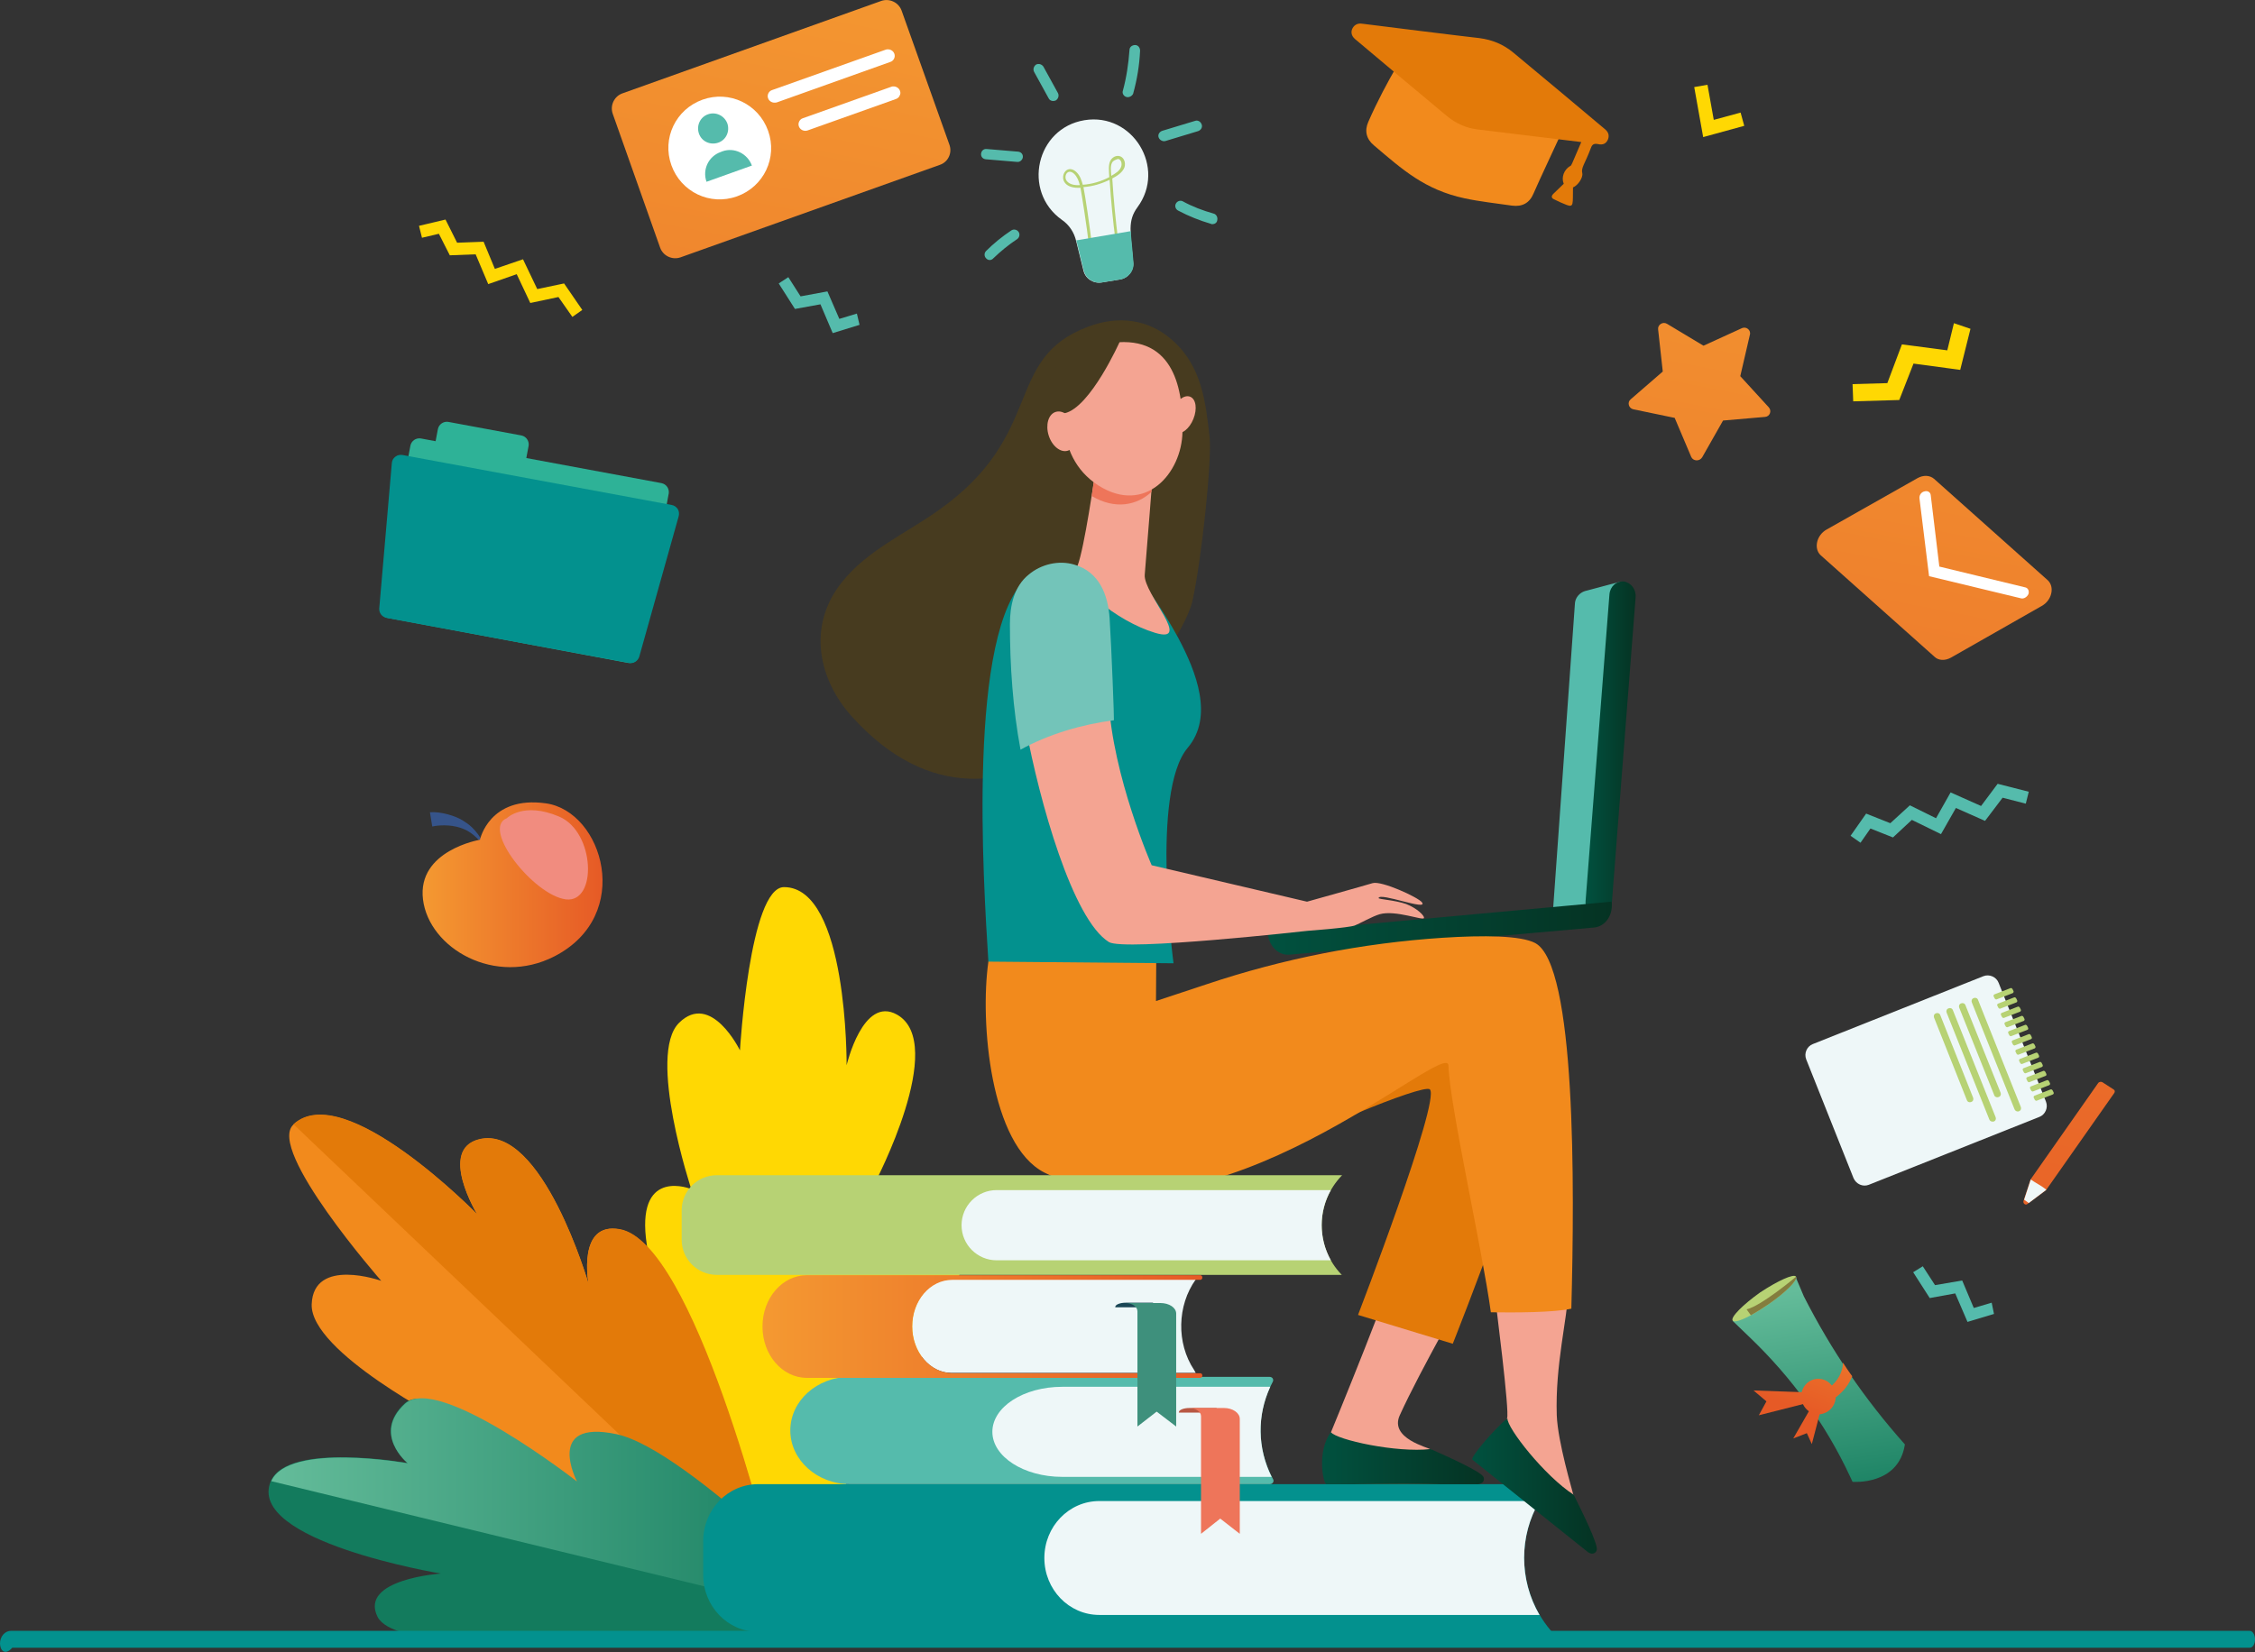 <?xml version="1.0" encoding="utf-8"?>
<!-- Generator: Adobe Illustrator 25.2.1, SVG Export Plug-In . SVG Version: 6.00 Build 0)  -->
<svg version="1.1" id="Camada_1" xmlns="http://www.w3.org/2000/svg" xmlns:xlink="http://www.w3.org/1999/xlink" x="0px" y="0px"
	 viewBox="0 0 680.8 498.9" style="enable-background:new 0 0 680.8 498.9;" xml:space="preserve">
<rect x="0" y="0" width="680.8" height="498.9" fill="#333333" stroke="none"/>
<style type="text/css">
	.st0{fill:#55BBAC;}
	.st1{fill:#FFD803;}
	.st2{fill:#F28A1C;}
	.st3{fill:#E37A09;}
	.st4{fill:url(#SVGID_1_);}
	.st5{fill:url(#SVGID_2_);}
	.st6{fill:#EEF7F8;}
	.st7{fill:#B7D274;}
	.st8{fill:url(#SVGID_3_);}
	.st9{fill:#03918E;}
	.st10{fill:#B85843;}
	.st11{fill:#EE755A;}
	.st12{fill:url(#SVGID_4_);}
	.st13{fill:#194655;}
	.st14{fill:#3E907C;}
	.st15{fill:url(#SVGID_5_);}
	.st16{fill:url(#SVGID_6_);}
	.st17{fill:#F4A492;}
	.st18{fill:url(#SVGID_7_);}
	.st19{fill:url(#SVGID_8_);}
	.st20{fill:#473B1F;}
	.st21{fill:#73C4B9;}
	.st22{fill:#2EB297;}
	.st23{fill:#36548A;}
	.st24{fill:url(#SVGID_9_);}
	.st25{fill:#F18C7F;}
	.st26{fill:url(#SVGID_10_);}
	.st27{fill:#FFFFFF;}
	.st28{fill:url(#SVGID_11_);}
	.st29{fill:url(#SVGID_12_);}
	.st30{fill:#847D3E;}
	.st31{fill:url(#SVGID_13_);}
	.st32{fill:url(#SVGID_14_);}
	.st33{fill:url(#SVGID_15_);}
	.st34{fill:url(#SVGID_16_);}
	.st35{fill:url(#SVGID_17_);}
</style>
<g>
	<polygon class="st0" points="258.7,94.7 253.4,96.3 249.8,88 241.7,89.5 238,83.7 235.1,85.6 240,93.3 247.7,91.9 251.4,100.6 
		259.5,98.1 	"/>
	<polygon class="st0" points="601.3,393.4 595.9,395 592.4,386.7 584.2,388.1 580.5,382.4 577.6,384.2 582.6,392 590.3,390.6 
		594,399.2 602,396.8 	"/>
	<g>
		<g>
			<path class="st1" d="M225.8,491.7c0,0-28.5-96.6-30.8-117.9c-2.3-21.3,13.7-14.7,13.7-14.7s-13.4-40.6-3.7-50.2
				c9.7-9.6,18.4,8.3,18.4,8.3s2.9-49.3,13.3-49.3c19.3,0,18.9,53.8,18.9,53.8s4.9-21.1,15.2-15.3c15.5,8.7-6.7,50.9-6.7,50.9
				s19.8,0,26.8,10C303.3,385.1,225.8,491.7,225.8,491.7z"/>
		</g>
	</g>
	<g>
		<g>
			<path class="st2" d="M235.1,478.9c0,0-82.2-13.7-100-28.3c-17.9-14.6-0.2-21.1-0.2-21.1s-41.3-21.2-40.8-35.6
				c0.5-14.4,21-7.1,21-7.1s-34.8-39.7-26.5-47.2c15.3-14,55.5,27.2,55.5,27.2s-11.9-19.6,0.6-22.7c19-4.7,33,43.7,33,43.7
				s-3.6-19.1,9.5-16.5C210.6,375.8,235.1,478.9,235.1,478.9z"/>
		</g>
		<path class="st3" d="M187.2,371.2c-13.1-2.4-9.5,16.5-9.5,16.5s-14-48.3-33-43.7c-12.6,3.1-0.6,22.7-0.6,22.7
			s-40.2-41.2-55.5-27.2l146.3,139.3C232.2,465.6,209.2,375.2,187.2,371.2z"/>
	</g>
	<g>
		<linearGradient id="SVGID_1_" gradientUnits="userSpaceOnUse" x1="197.944" y1="533.682" x2="188.506" y2="512.71">
			<stop  offset="0" style="stop-color:#64BC9A"/>
			<stop  offset="1" style="stop-color:#137B5D"/>
		</linearGradient>
		<path class="st4" d="M258.5,490.2c0,0-43.3-44-65.1-48.6c-21.8-4.6-17.9,10.9-17.9,10.9s-43.2-37.8-53.3-28.7
			c-10,9.2,0.8,18,0.8,18s-36-6.4-41.2,5.4c-7.9,18.2,51.3,28,51.3,28s-24.8,1.7-19.1,13.1C122.9,505.7,258.5,490.2,258.5,490.2z"/>
		<linearGradient id="SVGID_2_" gradientUnits="userSpaceOnUse" x1="81.942" y1="456.251" x2="258.497" y2="456.251">
			<stop  offset="0" style="stop-color:#64BC9A"/>
			<stop  offset="1" style="stop-color:#137B5D"/>
		</linearGradient>
		<path class="st5" d="M81.9,447.3c5.2-11.8,41.2-5.4,41.2-5.4s-10.8-8.8-0.8-18c10-9.2,51.9,23.5,51.9,23.5s-9.9-18.9,11.9-14.3
			c21.8,4.6,72.4,57.1,72.4,57.1L81.9,447.3z"/>
	</g>
	<g>
		<path class="st6" d="M327.4,36.3c-14.6,2.4-18.9,21.5-6.8,30.1c2.2,1.5,3.7,3.8,4.3,6.4l2.2,8.9c0.6,2.5,3,4,5.5,3.6l5.5-0.9
			c2.5-0.4,4.3-2.7,4-5.2c-0.8-9.2-1.7-12.5,1.3-16.6C352.2,50.7,342,33.9,327.4,36.3z"/>
		<g>
			<path class="st7" d="M328.9,75.2c-0.9-7.9-2.3-16.2-2.7-18.5c-8.3,0.5-5.2-8.3-1.3-4.8c1.1,1,1.6,2.4,2,3.9c2.8-0.2,5.5-1,8-2.3
				c-0.1-1.9-0.3-3.4,0.2-4.7c0.8-1.9,3.2-2.4,4.2-0.6c0.4,0.7,0.4,1.6,0.2,2.3c-0.6,1.6-2.2,2.6-3.7,3.4c0.4,6.3,1,12.6,1.8,18.8
				l-0.8,0.1c-0.8-6.1-1.4-12.3-1.8-18.5c-2.5,1.2-5.1,2-7.9,2.2c0.6,3,1.8,11.1,2.7,18.5L328.9,75.2z M322.2,54.8
				c0.7,0.8,2,1.2,3.8,1.1c-0.3-1.3-0.8-2.5-1.7-3.4C322.2,50.6,320.9,53.5,322.2,54.8z M335.7,49.2c-0.5,1-0.3,2.4-0.2,3.9
				c1.2-0.7,2.6-1.5,3-2.8c0.3-0.9,0-2.1-0.9-2.3C337.5,48,336,48.4,335.7,49.2z"/>
		</g>
		<path class="st0" d="M324.9,72.6c0,0.1,0,0.1,0.1,0.2l2.2,8.9c0.6,2.5,3,4,5.5,3.6l5.5-0.9c2.5-0.4,4.3-2.7,4-5.2
			c-0.3-4.1-0.7-7-0.8-9.4L324.9,72.6z"/>
		<g>
			<path class="st0" d="M316.6,29.7l-4.4-8c-0.4-0.8-0.1-1.7,0.6-2.2c0.8-0.4,1.7-0.1,2.2,0.6l4.4,8c0.4,0.8,0.1,1.7-0.6,2.2
				C318,30.7,317,30.5,316.6,29.7z"/>
		</g>
		<g>
			<path class="st0" d="M307.1,48.9l-9.5-0.8c-0.9-0.1-1.5-0.8-1.4-1.7c0.1-0.9,0.8-1.5,1.7-1.4l9.5,0.8c0.9,0.1,1.5,0.8,1.4,1.7
				C308.7,48.3,307.9,49,307.1,48.9z"/>
		</g>
		<g>
			<path class="st0" d="M297.7,78c-0.6-0.6-0.6-1.6,0-2.2c2.3-2.3,4.9-4.4,7.6-6.2c0.7-0.5,1.7-0.3,2.2,0.4c0.5,0.7,0.3,1.7-0.4,2.2
				c-2.6,1.7-5,3.7-7.2,5.8C299.3,78.7,298.3,78.7,297.7,78z"/>
		</g>
		<g>
			<path class="st0" d="M340.1,29.3c-0.8-0.2-1.4-1.1-1.1-1.9c1.1-4,1.7-8.2,2-12.3c0-0.9,0.8-1.5,1.7-1.5c0.9,0,1.5,0.8,1.5,1.7
				c-0.2,4.4-0.9,8.7-2.1,13C341.8,29,340.9,29.5,340.1,29.3z"/>
		</g>
		<g>
			<path class="st0" d="M349.8,41.5c-0.3-0.8,0.2-1.7,1.1-2l9.9-3c0.8-0.3,1.7,0.2,2,1.1c0.3,0.8-0.2,1.7-1.1,2l-9.9,3
				C351,42.8,350.1,42.3,349.8,41.5z"/>
		</g>
		<g>
			<path class="st0" d="M366,67.7c-0.1,0-0.3,0-0.4-0.1c-3.4-1-6.7-2.3-9.9-4c-0.8-0.4-1.1-1.4-0.7-2.1c0.4-0.8,1.4-1.1,2.1-0.7
				c2.9,1.6,6.1,2.8,9.3,3.7c0.8,0.2,1.3,1.1,1.1,2C367.4,67.3,366.7,67.7,366,67.7z"/>
		</g>
	</g>
	<linearGradient id="SVGID_3_" gradientUnits="userSpaceOnUse" x1="530.462" y1="33.793" x2="460.205" y2="394.515">
		<stop  offset="0" style="stop-color:#F49931"/>
		<stop  offset="1" style="stop-color:#E65A26"/>
	</linearGradient>
	<path class="st8" d="M510.6,138l-5-11.8l-12.5-2.6c-1.4-0.3-1.9-2.1-0.8-3l9.7-8.4l-1.4-12.7c-0.2-1.4,1.4-2.5,2.7-1.7l11,6.6
		l11.6-5.3c1.3-0.6,2.8,0.6,2.4,2l-2.9,12.5l8.6,9.4c1,1.1,0.3,2.8-1.1,2.9l-12.7,1.1l-6.3,11.1C513.1,139.4,511.2,139.3,510.6,138z
		"/>
	<polygon class="st1" points="589.9,97.6 587.9,105.8 574.2,104 569.8,115.7 559.3,116 559.5,121.2 573.4,120.8 577.7,109.8 
		591.8,111.7 594.9,99.3 	"/>
	<path class="st9" d="M468.5,492.8H228.9c-9.2,0-16.6-7.7-16.6-17.2v-10.2c0-9.5,7.4-17.2,16.6-17.2h239.6l0,0
		c-11,12.4-11.1,31.4-0.4,44.1L468.5,492.8z"/>
	<path class="st6" d="M464.8,453.3H331.9c-9.2,0-16.6,7.7-16.6,17.2l0,0c0,9.5,7.4,17.2,16.6,17.2h132.9
		C458.6,477.1,458.6,463.8,464.8,453.3z"/>
	<path class="st0" d="M384.3,417.2c0.3-0.7-0.2-1.4-1-1.4H256.6c-9.9,0-18,7.2-18,16.2l0,0c0,8.9,8.1,16.2,18,16.2h126.8
		c0.8,0,1.3-0.8,1-1.4l0,0C379.3,437.4,379.3,426.5,384.3,417.2z"/>
	<path class="st6" d="M383.5,418.8h-62.8c-11.7,0-21.1,6.1-21.1,13.6c0,7.5,9.5,13.6,21.1,13.6h63.2
		C379.6,437.3,379.5,427.5,383.5,418.8z"/>
	<g>
		<path class="st10" d="M367.3,425.2h-8.2c-1.8,0-3.2,0.6-3.2,1.3v0.1h11.4V425.2z"/>
		<path class="st11" d="M374.3,428.5c0-1.8-2.1-3.3-4.8-3.3H359c2,0,3.6,1.1,3.6,2.5l0,35.5l5.8-4.6l5.9,4.6L374.3,428.5z"/>
	</g>
	<g>
		<path class="st6" d="M361,414.6h-73.8c-6.5,0-11.8-6.3-11.8-14.1l0,0c0-7.8,5.3-14.1,11.8-14.1H361l0,0
			c-5.6,7.8-5.9,19.2-0.5,27.3L361,414.6z"/>
		<linearGradient id="SVGID_4_" gradientUnits="userSpaceOnUse" x1="230.252" y1="400.567" x2="363.044" y2="400.567">
			<stop  offset="0" style="stop-color:#F49931"/>
			<stop  offset="1" style="stop-color:#E65A26"/>
		</linearGradient>
		<path class="st12" d="M275.4,400.6L275.4,400.6c0-7.8,5.4-14.1,12.1-14.1h74.9c0.3,0,0.6-0.3,0.6-0.7l0,0c0-0.4-0.3-0.7-0.6-0.7
			H243.6c-7.4,0-13.4,6.9-13.4,15.5l0,0c0,8.6,6,15.5,13.4,15.5h118.8c0.3,0,0.6-0.3,0.6-0.7l0,0c0-0.4-0.3-0.7-0.6-0.7h-74.9
			C280.8,414.6,275.4,408.3,275.4,400.6z"/>
		<g>
			<path class="st13" d="M348.1,393.4h-8.2c-1.8,0-3.2,0.6-3.2,1.3v0.1h11.4V393.4z"/>
			<path class="st14" d="M355.1,396.7c0-1.8-2.1-3.2-4.8-3.2h-10.5c2,0,3.6,1.1,3.6,2.5l0,34.8l5.8-4.5l5.9,4.5L355.1,396.7z"/>
		</g>
	</g>
	<g>
		<g>
			<path class="st0" d="M478.5,178.5l10.9-2.9l-7.4,98.4l-13.1,0.4l6.6-92.4C475.7,180.4,476.9,179,478.5,178.5z"/>
			<g>
				<linearGradient id="SVGID_5_" gradientUnits="userSpaceOnUse" x1="478.68" y1="226.274" x2="493.789" y2="226.274">
					<stop  offset="0" style="stop-color:#01513F"/>
					<stop  offset="1" style="stop-color:#053323"/>
				</linearGradient>
				<path class="st15" d="M483,276.9c-0.2,0-0.5,0-0.7,0c-2.2-0.3-3.8-2.4-3.6-4.8l7.2-92.6c0.2-2.4,2.1-4.1,4.3-3.9
					c2.2,0.3,3.8,2.4,3.6,4.8l-7.2,92.6C486.4,275.1,484.9,276.7,483,276.9z"/>
				<linearGradient id="SVGID_6_" gradientUnits="userSpaceOnUse" x1="382.801" y1="280.316" x2="486.604" y2="280.316">
					<stop  offset="0" style="stop-color:#01513F"/>
					<stop  offset="1" style="stop-color:#053323"/>
				</linearGradient>
				<path class="st16" d="M382.8,281.8c0,0.1,0,0.1,0,0.2l0,0c0.3,3.8,3.3,6.6,6.5,6.3l92-8.2c3.3-0.3,5.6-3.6,5.3-7.3
					c0-0.2,0-0.3-0.1-0.5L382.8,281.8z"/>
			</g>
		</g>
		<path class="st17" d="M446.8,381.3c-6,3.3-24.4-2.5-24.4-3c-0.3,5-20.6,54.3-20.6,54.3l0,15.1c0,0,41.9,2,41.3-1.7
			c-0.6-3.7-2.9-1.3-11.2-8.3c-0.7-0.6-12.5-3.3-9.3-10.3C429,413.3,442.6,390,446.8,381.3z"/>
		<linearGradient id="SVGID_7_" gradientUnits="userSpaceOnUse" x1="399.138" y1="440.308" x2="448.043" y2="440.308">
			<stop  offset="0" style="stop-color:#01513F"/>
			<stop  offset="1" style="stop-color:#053323"/>
		</linearGradient>
		<path class="st18" d="M400.4,448.2l45.9,0c1.7-0.2,2-1.5,1.5-2.3c-1.2-1.7-10-5.7-15.9-8.3c-10.3,1.2-28.4-2.8-30.1-5.1
			C397.5,438.3,399.5,448,400.4,448.2z"/>
		<path class="st3" d="M390.4,345.9c-0.6-1.9,39.5-18.9,41.3-16.9c3.2,3.4-21.7,68.1-21.7,68.1l28.6,8.7c0,0,29.7-74.6,28.5-88.3
			c-1.2-13.7-16.1-29.2-48.4-19.2S390.4,345.9,390.4,345.9z"/>
		<path class="st17" d="M473.5,389.7c-6.8-1.2-15.6-1.6-22.6-1.7c0.8,6.3,4.9,38.4,4.1,40.3c-3,8-9.6,11.7-9.6,11.7
			s31.2,28.1,33,24.9c1.9-3.2-1.4-2.8-3.4-13.5c-0.2-1-4.7-15.9-5-24C469.5,412.1,473.2,398.3,473.5,389.7z"/>
		<path class="st2" d="M463.5,284.8c-4.3-2.3-15.6-2.4-28-1.6c-24.2,1.6-48.1,6.3-71.1,14l-15.4,5.1l0.1-15.8c0,0-49-8.2-50.7,3.9
			c-2.6,18.3,0.6,55.4,16.9,63.7c50.7,25.7,121.8-41,122-32.3c0.3,11.7,10.2,55.4,12.8,74.5c7,0.1,19.1,0.1,24.3-1.1
			C475.4,357.8,475.8,291.4,463.5,284.8z"/>
		<linearGradient id="SVGID_8_" gradientUnits="userSpaceOnUse" x1="444.422" y1="448.713" x2="482.097" y2="448.713">
			<stop  offset="0" style="stop-color:#01513F"/>
			<stop  offset="1" style="stop-color:#053323"/>
		</linearGradient>
		<path class="st19" d="M444.5,440.8l35,28c1.4,0.9,2.5,0.1,2.6-0.9c0.1-2.1-4.1-10.7-7-16.5c-8.7-5.6-20.2-20.2-20-23.1
			C451.3,431.4,443.9,440,444.5,440.8z"/>
		<path class="st20" d="M365.2,132.1c-1.2-10.8-2.4-21.6-11.3-29.4c-7.2-6.4-16.4-7.5-25.5-4c-25.7,9.7-12.5,32.5-45.2,55.5
			c-10.2,7.2-21.4,12-29.1,21.7c-10.7,13.5-6.7,29.7,3.1,40.5c46.8,51.8,99.1-18.2,102.8-34.9C362.8,168.9,365.9,139.1,365.2,132.1z
			"/>
		<path class="st9" d="M355.7,192.6c-3.8-7-7.8-12.6-7.8-12.6c-4-7-14.2-10.6-14.2-10.6s-3.4,0.1-7.4,0.3c-0.2,0.7-0.5,1.1-0.7,1.3
			c-1.5,1.1-10-0.3-15.4,3.4c-18.3,15.7-13.3,92-11.8,116l55.9,0.5c0,0-7-51.8,4.3-65.1C366.4,216.5,361.3,203.1,355.7,192.6z"/>
		<path class="st17" d="M330.5,143.6c0,0-3.1,21.9-5.2,27.3c-2.1,5.3,11.8,16.7,23.4,20.2c11.6,3.5-3.5-11.8-3.1-17.5
			c0.5-5.7,2.6-32.7,2.6-32.7L330.5,143.6z"/>
		<path class="st11" d="M347.6,148.6c0.3-4.5,0.6-7.7,0.6-7.7l-17.7,2.7c0,0-0.4,2.6-0.9,6.2C336.7,154,343.2,152.6,347.6,148.6z"/>
		<path class="st17" d="M336,103.5c0,0-7,1.6-11.3,8.1c-4.3,6.6-7.3,25.9,6.9,35c14.2,9,25.2-3.7,25.4-16.2
			C357.3,117.9,354.6,101.3,336,103.5z"/>
		<path class="st17" d="M360.3,126.5c-1.2,3-3.6,4.9-5.4,4.2c-1.8-0.7-2.2-3.7-1-6.7c1.2-3,3.6-4.9,5.4-4.2
			C361.1,120.5,361.5,123.5,360.3,126.5z"/>
		<path class="st20" d="M338.1,103.1c0,0-8.9,20-16.7,21.7c-7.8,1.8-7.7,11.8-7.7,11.8s0.2-23.2,7.5-28.5
			C328.5,102.8,338.1,103.1,338.1,103.1z"/>
		<path class="st17" d="M324.5,129c1,3.2,0.1,6.4-2.1,7.1c-2.2,0.7-4.8-1.4-5.8-4.6c-1-3.2-0.1-6.4,2.1-7.1
			C320.9,123.7,323.5,125.7,324.5,129z"/>
		<path class="st17" d="M424.5,273c-3.4-1.2-8.3-1.4-8.3-1.8c0.3-1.8,15.1,4,13.1,1.3c-1.1-1.5-12.2-6.6-14.9-5.8
			c-2.6,0.8-19.8,5.6-19.8,5.6l-46.9-11c0,0-11.8-26.9-13-50c-9.8,1.3-16.5,3.7-25,8.5c4.1,22.1,14.1,57.9,25.1,64.7
			c4.6,2.8,60-3.4,60-3.4s12.2-0.9,14.2-1.6c1.5-0.6,5.4-2.8,7.5-3.4c4.8-1.4,13.4,2.1,13.4,1.1C430.1,276.6,427.9,274.3,424.5,273z
			"/>
		<path class="st21" d="M335,186.7c-0.5-7.1-3.1-14-10.7-16.2c-4.7-1.4-10-0.1-13.7,3c-4.5,3.6-5.7,9.5-5.7,15
			c0,12.6,0.9,25.6,3.2,37.9c8.5-4.7,18.4-7.6,28.2-8.9C336.4,217.5,335.6,196.1,335,186.7z"/>
	</g>
	<g>
		<path class="st22" d="M189.7,200.2L117,186.6c-1.5-0.3-2.4-1.7-2.2-3.1l9.1-48.9c0.3-1.5,1.7-2.4,3.1-2.2l72.7,13.5
			c1.5,0.3,2.4,1.7,2.2,3.1l-9.1,48.9C192.6,199.5,191.2,200.4,189.7,200.2z"/>
		<path class="st22" d="M155.1,144.2l-22.1-4.1c-1.5-0.3-2.4-1.7-2.2-3.1l1.4-7.4c0.3-1.5,1.7-2.4,3.1-2.2l22.1,4.1
			c1.5,0.3,2.4,1.7,2.2,3.1l-1.4,7.4C157.9,143.5,156.5,144.5,155.1,144.2z"/>
		<path class="st9" d="M193,198.3c-0.4,1.3-1.7,2.2-3.1,1.9l-73.2-13.6c-1.4-0.3-2.3-1.5-2.2-2.9l3.8-43.9c0.1-0.8,0.4-1.4,1.1-1.9
			c0.6-0.5,1.4-0.6,2.1-0.5l81.3,15.1c0.7,0.1,1.4,0.6,1.8,1.2c0.4,0.6,0.5,1.4,0.3,2.2L193,198.3z"/>
	</g>
	<g>
		<polygon class="st1" points="526.6,38 514.2,41.4 511.5,26.3 515.5,25.6 517.4,36.2 525.5,34 		"/>
	</g>
	<g>
		<path class="st23" d="M129.8,245.3c3.1-0.3,7.9,1.1,10.1,2.6c0.3,0.3,2.8,1.3,5.4,5.5l-0.6,0.4c-2.7-2.8-4.5-3.5-6.7-4.1
			c-3.6-0.9-7.2-0.2-7.5-0.1L129.8,245.3z"/>
		<linearGradient id="SVGID_9_" gradientUnits="userSpaceOnUse" x1="127.582" y1="267.248" x2="181.903" y2="267.248">
			<stop  offset="0" style="stop-color:#F49931"/>
			<stop  offset="1" style="stop-color:#E65A26"/>
		</linearGradient>
		<path class="st24" d="M144.9,253.6c0,0-19,3.2-17.2,18c1.8,14.8,21.8,26.4,39.7,17.2c24.1-12.4,14.6-43.8-2.6-46.2
			C147.7,240.2,144.9,253.6,144.9,253.6z"/>
		<path class="st25" d="M153,247.1c0,0,5-5.1,15.8-0.5c10.9,4.6,11.6,26.2,2,25C161.1,270.3,145.2,250.2,153,247.1z"/>
	</g>
	<g>
		<linearGradient id="SVGID_10_" gradientUnits="userSpaceOnUse" x1="247.556" y1="-21.308" x2="177.298" y2="339.414">
			<stop  offset="0" style="stop-color:#F49931"/>
			<stop  offset="1" style="stop-color:#E65A26"/>
		</linearGradient>
		<path class="st26" d="M283.7,49.8l-78.2,27.9c-2.5,0.9-5.3-0.4-6.2-2.9L185,34.4c-0.9-2.5,0.4-5.3,2.9-6.2L266,0.3
			c2.5-0.9,5.3,0.4,6.2,2.9l14.4,40.4C287.6,46.2,286.2,49,283.7,49.8z"/>
		<path class="st27" d="M231.9,39.5c2.9,8.1-1.3,16.9-9.4,19.8c-8.1,2.9-16.9-1.3-19.8-9.4c-2.9-8.1,1.3-16.9,9.4-19.8
			C220.2,27.2,229,31.4,231.9,39.5z"/>
		<path class="st0" d="M219.6,37.3c0.8,2.4-0.4,5-2.8,5.8c-2.4,0.8-5-0.4-5.8-2.8c-0.8-2.4,0.4-5,2.8-5.8
			C216.1,33.7,218.7,34.9,219.6,37.3z"/>
		<path class="st0" d="M227,50l-13.7,4.9v0c-1.3-3.7,0.6-7.7,4.3-9l0.5-0.2C221.7,44.4,225.7,46.4,227,50L227,50z"/>
		<g>
			<path class="st27" d="M233.8,31c-0.8,0-1.6-0.5-1.9-1.3c-0.4-1,0.2-2.2,1.2-2.5L267.4,15c0.2-0.1,0.4-0.1,0.7-0.1
				c0.8,0,1.6,0.5,1.9,1.3c0.4,1-0.2,2.2-1.2,2.5l-34.2,12.2C234.3,31,234.1,31,233.8,31z"/>
		</g>
		<g>
			<path class="st27" d="M243.1,39.5c-0.8,0-1.6-0.5-1.9-1.3c-0.4-1,0.2-2.2,1.2-2.5l26.7-9.5c0.2-0.1,0.4-0.1,0.7-0.1
				c0.8,0,1.6,0.5,1.9,1.3c0.2,0.5,0.2,1-0.1,1.5c-0.2,0.5-0.6,0.8-1.1,1l-26.7,9.5C243.5,39.5,243.3,39.5,243.1,39.5z"/>
		</g>
	</g>
	<path class="st7" d="M405.2,354.9H216.4c-5.9,0-10.6,4.8-10.6,10.6v8.9c0,5.9,4.8,10.6,10.6,10.6h188.7l-0.1-0.1
		C397,376.6,397,363.3,405.2,354.9z"/>
	<path class="st6" d="M401.8,359.4H300.9c-5.9,0-10.6,4.8-10.6,10.6l0,0c0,5.9,4.8,10.6,10.6,10.6h100.9
		C398.1,374,398.1,365.9,401.8,359.4z"/>
	<g>
		<g>
			<path class="st6" d="M559.6,355.8l-14.3-35.9c-0.7-1.8,0.2-3.9,2-4.6l51.5-20.5c1.8-0.7,3.9,0.2,4.6,2l14.3,35.9
				c0.7,1.8-0.2,3.9-2,4.6l-51.5,20.5C562.4,358.5,560.4,357.6,559.6,355.8z"/>
			<path class="st7" d="M608.2,335l-12.9-32.3c-0.2-0.5,0-1.1,0.6-1.3l0,0c0.5-0.2,1.1,0,1.3,0.6l12.9,32.3c0.2,0.5,0,1.1-0.6,1.3
				l0,0C609,335.8,608.4,335.5,608.2,335z"/>
			<path class="st7" d="M602.1,330.8l-10.6-26.5c-0.2-0.5,0-1.1,0.6-1.3l0,0c0.5-0.2,1.1,0,1.3,0.6L604,330c0.2,0.5,0,1.1-0.6,1.3
				l0,0C602.9,331.5,602.3,331.3,602.1,330.8z"/>
			<path class="st7" d="M600.6,338.1l-12.9-32.3c-0.2-0.5,0-1.1,0.6-1.3l0,0c0.5-0.2,1.1,0,1.3,0.6l12.9,32.3c0.2,0.5,0,1.1-0.6,1.3
				l0,0C601.3,338.8,600.8,338.6,600.6,338.1z"/>
			<path class="st7" d="M593.8,332.2l-9.9-24.9c-0.2-0.5,0-1.1,0.6-1.3l0,0c0.5-0.2,1.1,0,1.3,0.6l9.9,24.9c0.2,0.5,0,1.1-0.6,1.3
				l0,0C594.6,333,594,332.8,593.8,332.2z"/>
			<g>
				<path class="st7" d="M607.9,299.3l-0.3-0.6c-0.1-0.2-0.4-0.4-0.6-0.3l-4.9,1.9c-0.2,0.1-0.3,0.4-0.2,0.6l0.3,0.6
					c0.1,0.2,0.4,0.4,0.6,0.3l4.9-1.9C607.8,299.8,608,299.6,607.9,299.3z"/>
				<path class="st7" d="M609,302.1l-0.3-0.6c-0.1-0.2-0.4-0.4-0.6-0.3l-4.9,1.9c-0.2,0.1-0.3,0.4-0.2,0.6l0.3,0.6
					c0.1,0.2,0.4,0.4,0.6,0.3l4.9-1.9C609,302.6,609.1,302.3,609,302.1z"/>
				<path class="st7" d="M610.1,304.9l-0.3-0.6c-0.1-0.2-0.4-0.4-0.6-0.3l-4.9,1.9c-0.2,0.1-0.3,0.4-0.2,0.6l0.3,0.6
					c0.1,0.2,0.4,0.4,0.6,0.3l4.9-1.9C610.1,305.4,610.2,305.1,610.1,304.9z"/>
				<path class="st7" d="M611.2,307.7l-0.3-0.6c-0.1-0.2-0.4-0.4-0.6-0.3l-4.9,1.9c-0.2,0.1-0.3,0.4-0.2,0.6l0.3,0.6
					c0.1,0.2,0.4,0.4,0.6,0.3l4.9-1.9C611.2,308.2,611.3,307.9,611.2,307.7z"/>
				<path class="st7" d="M612.3,310.4l-0.3-0.6c-0.1-0.2-0.4-0.4-0.6-0.3l-4.9,1.9c-0.2,0.1-0.3,0.4-0.2,0.6l0.3,0.6
					c0.1,0.2,0.4,0.4,0.6,0.3l4.9-1.9C612.3,310.9,612.4,310.7,612.3,310.4z"/>
				<path class="st7" d="M613.4,313.2l-0.3-0.6c-0.1-0.2-0.4-0.4-0.6-0.3l-4.9,1.9c-0.2,0.1-0.3,0.4-0.2,0.6l0.3,0.6
					c0.1,0.2,0.4,0.4,0.6,0.3l4.9-1.9C613.4,313.7,613.5,313.5,613.4,313.2z"/>
				<path class="st7" d="M614.5,316l-0.3-0.6c-0.1-0.2-0.4-0.4-0.6-0.3l-4.9,1.9c-0.2,0.1-0.3,0.4-0.2,0.6l0.3,0.6
					c0.1,0.2,0.4,0.4,0.6,0.3l4.9-1.9C614.5,316.5,614.6,316.2,614.5,316z"/>
				<path class="st7" d="M615.6,318.8l-0.3-0.6c-0.1-0.2-0.4-0.4-0.6-0.3l-4.9,1.9c-0.2,0.1-0.3,0.4-0.2,0.6l0.3,0.6
					c0.1,0.2,0.4,0.4,0.6,0.3l4.9-1.9C615.6,319.3,615.7,319,615.6,318.8z"/>
				<path class="st7" d="M616.7,321.6l-0.3-0.6c-0.1-0.2-0.4-0.4-0.6-0.3l-4.9,1.9c-0.2,0.1-0.3,0.4-0.2,0.6l0.3,0.6
					c0.1,0.2,0.4,0.4,0.6,0.3l4.9-1.9C616.7,322.1,616.8,321.8,616.7,321.6z"/>
				<path class="st7" d="M617.8,324.3l-0.3-0.6c-0.1-0.2-0.4-0.4-0.6-0.3l-4.9,1.9c-0.2,0.1-0.3,0.4-0.2,0.6l0.3,0.6
					c0.1,0.2,0.4,0.4,0.6,0.3l4.9-1.9C617.8,324.8,617.9,324.6,617.8,324.3z"/>
				<path class="st7" d="M618.9,327.1l-0.3-0.6c-0.1-0.2-0.4-0.4-0.6-0.3l-4.9,1.9c-0.2,0.1-0.3,0.4-0.2,0.6l0.3,0.6
					c0.1,0.2,0.4,0.4,0.6,0.3l4.9-1.9C618.9,327.6,619,327.3,618.9,327.1z"/>
				<path class="st7" d="M620,329.9l-0.3-0.6c-0.1-0.2-0.4-0.4-0.6-0.3l-4.9,1.9c-0.2,0.1-0.3,0.4-0.2,0.6l0.3,0.6
					c0.1,0.2,0.4,0.4,0.6,0.3l4.9-1.9C620,330.4,620.1,330.1,620,329.9z"/>
			</g>
		</g>
		<g>
			<linearGradient id="SVGID_11_" gradientUnits="userSpaceOnUse" x1="679.859" y1="62.891" x2="609.602" y2="423.613">
				<stop  offset="0" style="stop-color:#F49931"/>
				<stop  offset="1" style="stop-color:#E65A26"/>
			</linearGradient>
			<path class="st28" d="M633.5,327l-20.4,29.1c0,0.1-0.1,0.1-0.1,0.2l-2.1,6.4c-0.2,0.7,0.6,1.4,1.2,0.9l5.5-4.1
				c0.1-0.1,0.1-0.1,0.2-0.2l20.5-29.2c0.3-0.4,0.2-0.9-0.2-1.1l-3.4-2.2C634.3,326.6,633.8,326.7,633.5,327z"/>
			<path class="st6" d="M617.8,359.3L617.8,359.3l-5.3,4l-1.4-1l2-6.1C614.5,357.2,616.4,358.1,617.8,359.3z"/>
		</g>
	</g>
	<g>
		<path class="st2" d="M426.5,12.1c2.9,2.3,8.1,9.9,14.6,15.2c3.8,3.1,6.8,2.3,11.6,2.9c23.1,2.8,16.9,7.5,19.6,8
			c-0.8,1.8-8,17.1-9.3,20.2c-1.2,2.9-3.4,4.1-6.5,3.7c-4.8-0.7-9.6-1.2-14.3-2.2c-12.1-2.6-18.8-8.7-27.4-16
			c-2.3-1.9-2.9-4.4-1.7-7.1C418.7,24,425.9,13.2,426.5,12.1z"/>
		<path class="st3" d="M474.9,56.6c-0.1,5,0.3,6.1-1.9,5.3c-1.3-0.5-2.6-1.1-3.8-1.7c-0.9-0.4-0.9-1-0.2-1.7c1-1,2.1-2,3.1-3
			c-0.8-2,0.1-4.3,2-5.4c0.4-0.2,0.1,0.2,3.3-7.2c-10.6-1.3-18.2-2.2-31.2-3.8c-3.5-0.4-6.6-1.8-9.3-4c-9.3-7.8-18.6-15.5-27.8-23.3
			c-1.3-1.1-1.4-2.6-0.4-3.8c0.8-0.9,1.8-1,2.9-0.8c3,0.4,32,4,35,4.3c3.9,0.5,7.3,1.9,10.3,4.4c9.1,7.6,18.3,15.2,27.4,22.9
			c1.3,1,1.6,2,1.2,3.2c-0.5,1.3-1.5,1.9-3.1,1.5c-1.2-0.2-1.7,0.1-2.1,1.2c-1.8,4.8-3,5.9-2.6,7.6C478,53.6,476.4,56,474.9,56.6z"
			/>
	</g>
	<g>
		<linearGradient id="SVGID_12_" gradientUnits="userSpaceOnUse" x1="544.962" y1="389.252" x2="555.331" y2="458.927">
			<stop  offset="0" style="stop-color:#64BC9A"/>
			<stop  offset="1" style="stop-color:#137B5D"/>
		</linearGradient>
		<path class="st29" d="M523.1,398.9l5.3,5.1c12.5,12,22.8,26.1,30.1,41.8l0.8,1.7c0,0,13.9,1.2,15.8-11.3l0,0
			c-12.2-13.7-22.2-28.4-30.5-44.7l-2.5-5.9L523.1,398.9z"/>
		<path class="st7" d="M542.2,385.5c0.7,1-3,4.7-8.3,8.4c-5.3,3.7-10.1,5.9-10.8,4.9c-0.7-1,3.1-4.8,8.3-8.5
			C536.7,386.8,541.5,384.6,542.2,385.5z"/>
		<path class="st30" d="M542.2,385.6L542.2,385.6c0,0-10.6,8.9-14.9,9.8l1.3,1.8c1.6-0.9,3.4-2,5.3-3.3
			C539.1,390.3,542.8,386.6,542.2,385.6z"/>
		<g>
			<linearGradient id="SVGID_13_" gradientUnits="userSpaceOnUse" x1="564.404" y1="383.759" x2="548.908" y2="427.568">
				<stop  offset="0" style="stop-color:#F49931"/>
				<stop  offset="1" style="stop-color:#E65A26"/>
			</linearGradient>
			<path class="st31" d="M556.4,411.5c0,1.5-0.6,8.2-11.6,11c0.7,1,1.4,2,2.1,3c7-2.1,10.2-5.7,11.6-8.4c0.2-0.4,0.5-1,0.7-1.5
				C558.2,414.3,557.3,412.9,556.4,411.5z"/>
			<linearGradient id="SVGID_14_" gradientUnits="userSpaceOnUse" x1="552.789" y1="379.651" x2="537.293" y2="423.459">
				<stop  offset="0" style="stop-color:#F49931"/>
				<stop  offset="1" style="stop-color:#E65A26"/>
			</linearGradient>
			<polygon class="st32" points="545.7,420.5 529.4,419.9 533.3,423.2 531,427.4 546.4,423.5 			"/>
			<linearGradient id="SVGID_15_" gradientUnits="userSpaceOnUse" x1="562.653" y1="383.14" x2="547.157" y2="426.948">
				<stop  offset="0" style="stop-color:#F49931"/>
				<stop  offset="1" style="stop-color:#E65A26"/>
			</linearGradient>
			<polygon class="st33" points="547.2,424.3 541.4,434.4 545.5,432.8 547,436.1 549.8,425.4 			"/>
			<linearGradient id="SVGID_16_" gradientUnits="userSpaceOnUse" x1="562.673" y1="383.147" x2="547.176" y2="426.955">
				<stop  offset="0" style="stop-color:#F49931"/>
				<stop  offset="1" style="stop-color:#E65A26"/>
			</linearGradient>
			<path class="st34" d="M549.4,427.1c-2.9,0.2-5.3-2-5.6-5c-0.2-2.9,1.9-5.5,4.8-5.7c2.9-0.2,5.3,2,5.6,5
				C554.4,424.3,552.3,426.8,549.4,427.1z"/>
		</g>
	</g>
	<g>
		<linearGradient id="SVGID_17_" gradientUnits="userSpaceOnUse" x1="607.786" y1="48.853" x2="537.529" y2="409.575">
			<stop  offset="0" style="stop-color:#F49931"/>
			<stop  offset="1" style="stop-color:#E65A26"/>
		</linearGradient>
		<path class="st35" d="M584,198.3l-34.3-30.6c-2.2-2-1.3-6.1,1.8-7.8l27.4-15.5c1.8-1,3.7-0.9,5,0.2l34.3,30.6
			c2.2,2,1.3,6.1-1.8,7.8L589,198.6C587.2,199.6,585.2,199.5,584,198.3z"/>
		<g>
			<path class="st27" d="M582.4,174l-2.9-23.5c-0.1-0.9,0.5-1.9,1.5-2.1c0.9-0.3,1.8,0.2,1.9,1.1l2.6,21.6l26,6.3
				c0.8,0.2,1.2,1.1,0.9,2c-0.4,0.9-1.4,1.5-2.2,1.3L582.4,174z"/>
		</g>
	</g>
	<g>
		<g>
			<path class="st9" d="M3.3,492.5c-1.8,0-3.3,1.7-3.3,3.8c0,2.1,1.5,3.8,3.7,1.3h675.5c0.9,0,1.6-1.1,1.6-2.5l0,0
				c0-1.4-0.7-2.6-1.6-2.6H3.3z"/>
		</g>
	</g>
	<polygon class="st1" points="134.5,66.3 138,73.3 146,73 149.4,81.2 157.9,78.3 162.2,87.3 170.3,85.6 175.8,93.6 172.8,95.7 
		168.6,89.7 160.1,91.5 156,82.8 147.4,85.8 143.6,76.8 135.8,77.1 132.5,70.6 127.4,71.8 126.5,68.2 	"/>
	<polygon class="st0" points="563.4,245.7 570.7,248.6 576.6,243.2 584.5,247.1 588.9,239.3 598.1,243.4 603.1,236.7 612.5,239.1 
		611.6,242.7 604.6,240.9 599.3,247.9 590.5,244 586,251.9 577.2,247.6 571.5,252.9 564.7,250.2 561.7,254.5 558.7,252.4 	"/>
</g>
<g>
</g>
<g>
</g>
<g>
</g>
<g>
</g>
<g>
</g>
<g>
</g>
</svg>
